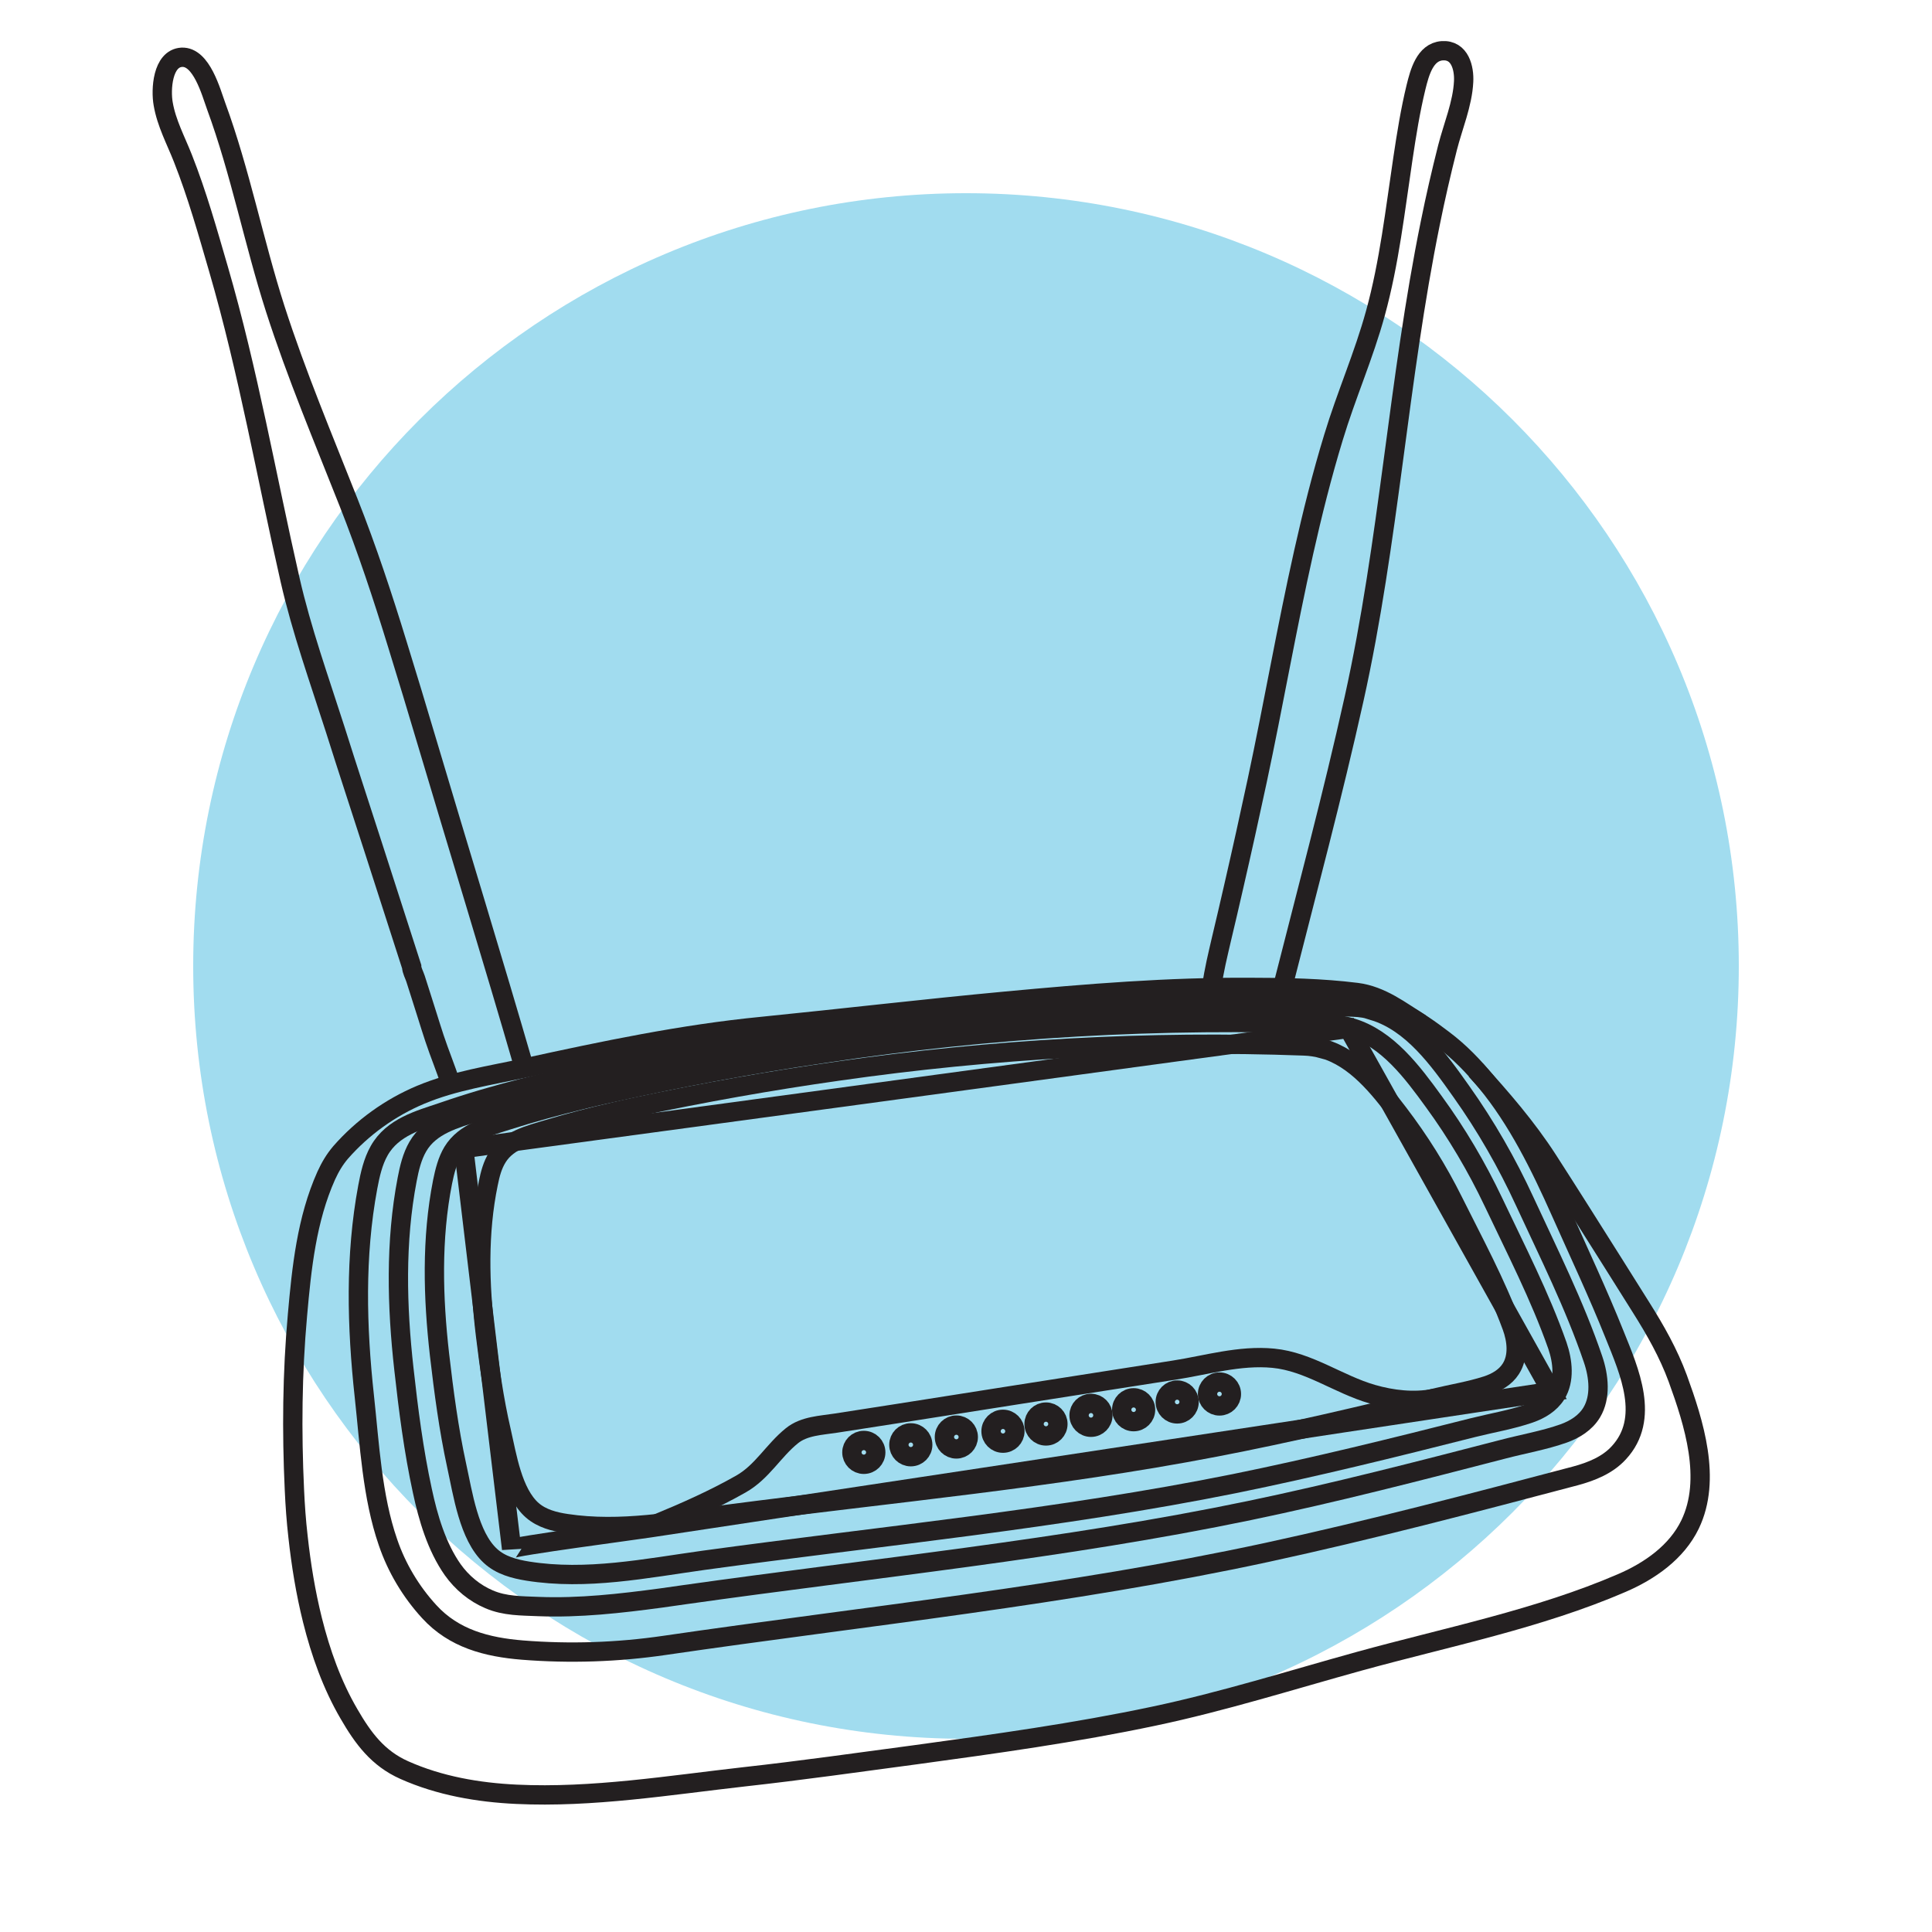 <svg width="100" height="100" viewBox="0 0 100 100" fill="none" xmlns="http://www.w3.org/2000/svg">
<path d="M50 90C72.091 90 90 72.091 90 50C90 27.909 72.091 10 50 10C27.909 10 10 27.909 10 50C10 72.091 27.909 90 50 90Z" fill="#A1DCEF"/>
<path d="M68.47 54.288C68.171 54.204 67.843 54.148 67.497 54.138C59.453 53.839 51.362 54.297 43.392 55.438C39.885 55.934 36.405 56.552 32.944 57.291C32.57 57.375 32.196 57.45 31.822 57.543C30.671 57.805 29.521 58.104 28.38 58.45C27.444 58.731 26.303 59.002 25.751 59.891C25.489 60.302 25.368 60.779 25.274 61.247C24.741 63.819 24.816 66.476 25.125 69.067C25.33 70.751 25.564 72.434 25.948 74.09C26.238 75.353 26.528 77.28 27.556 78.177C28.043 78.598 28.688 78.767 29.324 78.86C32.121 79.281 34.927 78.739 37.696 78.374C46.086 77.279 54.589 76.503 62.895 74.904C66.702 74.174 70.472 73.276 74.241 72.369C75.13 72.154 76.075 72.004 76.945 71.723C77.44 71.564 77.917 71.293 78.198 70.853C78.609 70.217 78.516 69.366 78.254 68.655C77.431 66.42 76.271 64.287 75.214 62.164C74.419 60.564 73.465 59.04 72.38 57.618C71.351 56.28 70.172 54.765 68.479 54.279L68.47 54.288Z" stroke="#231F20" stroke-miterlimit="10"/>
<path d="M69.967 53.203C69.639 53.1 69.284 53.044 68.91 53.025C60.145 52.688 51.334 53.203 42.654 54.522C38.837 55.083 35.039 55.794 31.27 56.645C30.858 56.739 30.456 56.832 30.045 56.935C28.782 57.244 27.538 57.581 26.303 57.973C25.284 58.301 24.049 58.6 23.431 59.62C23.151 60.087 23.02 60.63 22.908 61.172C22.328 64.109 22.412 67.149 22.749 70.115C22.973 72.041 23.226 73.968 23.637 75.858C23.955 77.298 24.264 79.506 25.386 80.535C25.91 81.021 26.621 81.208 27.313 81.32C30.363 81.807 33.412 81.18 36.433 80.759C45.572 79.506 54.832 78.617 63.887 76.793C68.03 75.951 72.146 74.932 76.243 73.894C77.216 73.65 78.235 73.482 79.18 73.154C79.713 72.968 80.237 72.659 80.546 72.163C80.995 71.433 80.892 70.47 80.611 69.647C79.713 67.093 78.451 64.652 77.3 62.22C76.43 60.387 75.401 58.647 74.213 57.019C73.1 55.485 71.809 53.755 69.967 53.203V53.203Z" stroke="#231F20" stroke-miterlimit="10"/>
<path d="M71.136 52.314C70.79 52.202 70.416 52.136 70.013 52.127C60.688 51.753 51.315 52.324 42.074 53.764C38.014 54.381 33.973 55.158 29.96 56.093C29.521 56.196 29.091 56.299 28.66 56.402C27.323 56.739 25.994 57.113 24.676 57.543C23.59 57.898 22.272 58.226 21.626 59.348C21.327 59.863 21.187 60.461 21.074 61.051C20.457 64.278 20.541 67.608 20.906 70.863C21.14 72.977 21.411 75.091 21.86 77.158C22.159 78.561 22.599 80.058 23.431 81.246C23.909 81.919 24.563 82.462 25.312 82.779C26.135 83.135 26.995 83.116 27.865 83.154C29.988 83.238 32.112 82.995 34.207 82.714C34.628 82.658 35.049 82.592 35.461 82.536C45.179 81.161 55.038 80.189 64.663 78.187C69.078 77.27 73.446 76.138 77.814 75.007C78.853 74.735 79.938 74.548 80.939 74.193C81.509 73.987 82.061 73.65 82.388 73.108C82.865 72.313 82.763 71.246 82.454 70.348C81.5 67.542 80.162 64.876 78.927 62.201C78.001 60.19 76.907 58.282 75.644 56.505C74.456 54.821 73.091 52.932 71.117 52.324L71.136 52.314Z" stroke="#231F20" stroke-miterlimit="10"/>
<path d="M72.286 52.267C71.519 51.922 70.715 51.781 69.873 51.744C69.162 51.716 68.451 51.697 67.74 51.688C66.319 51.66 64.906 51.641 63.484 51.65C60.65 51.66 57.816 51.744 54.982 51.912C52.148 52.081 49.323 52.333 46.507 52.67C44.814 52.876 43.121 53.109 41.438 53.39C37.107 54.073 32.795 54.933 28.52 55.962C28.052 56.075 27.594 56.187 27.126 56.308C25.695 56.673 24.283 57.085 22.88 57.571C21.72 57.964 20.317 58.329 19.625 59.563C19.306 60.125 19.157 60.789 19.035 61.444C18.371 65.007 18.465 68.674 18.858 72.275C19.129 74.754 19.26 77.457 20.083 79.833C20.532 81.152 21.271 82.387 22.215 83.416C23.497 84.819 25.199 85.258 27.042 85.408C29.493 85.604 31.971 85.52 34.394 85.165C44.767 83.65 55.281 82.574 65.552 80.357C70.911 79.197 76.243 77.794 81.547 76.391C82.379 76.166 83.212 75.83 83.791 75.194C85.428 73.426 84.334 70.975 83.576 69.095C82.716 66.944 81.724 64.839 80.78 62.716C79.732 60.368 78.563 57.973 76.916 55.981C76.262 55.186 75.541 54.438 74.718 53.82C74.017 53.287 73.296 52.773 72.511 52.38C72.445 52.342 72.38 52.314 72.305 52.286L72.286 52.267Z" stroke="#231F20" stroke-miterlimit="10"/>
<path d="M34.02 78.86C35.498 78.252 36.966 77.598 38.351 76.812C39.455 76.185 40.025 75.091 40.989 74.314C41.625 73.8 42.504 73.781 43.271 73.66L46.339 73.183L52.466 72.219L60.763 70.919C62.456 70.657 64.167 70.133 65.907 70.302C67.74 70.479 69.284 71.658 71.033 72.163C72.071 72.462 73.166 72.584 74.223 72.388" stroke="#231F20" stroke-miterlimit="10"/>
<path d="M24.002 59.442C24.563 64.109 25.115 68.777 25.676 73.454C25.948 75.689 26.21 77.934 26.481 80.17C26.481 80.039 32.972 79.188 33.608 79.085L41.587 77.878L50.988 76.456L60.669 74.988L69.49 73.65L76.308 72.621L79.975 72.07L80.302 72.023L69.798 53.231L67.338 53.568L60.978 54.428L52.241 55.616L42.654 56.916L33.739 58.123L27.023 59.03C26.013 59.171 25.012 59.311 24.002 59.451V59.442Z" stroke="#231F20" stroke-miterlimit="10"/>
<path d="M76.393 55.392C77.73 56.86 79.03 58.366 80.106 60.031C81.257 61.818 82.388 63.614 83.52 65.41C83.997 66.167 84.465 66.916 84.942 67.673C85.69 68.861 86.354 70.03 86.841 71.349C87.673 73.641 88.609 76.559 87.477 78.907C86.785 80.338 85.4 81.311 83.941 81.938C79.657 83.79 74.859 84.744 70.378 85.979C66.824 86.961 63.307 88.074 59.706 88.832C55.637 89.692 51.512 90.263 47.396 90.824C44.45 91.217 41.494 91.638 38.538 91.965C34.637 92.405 30.662 93.059 26.733 92.872C24.75 92.779 22.749 92.433 20.925 91.619C19.559 91.011 18.792 89.973 18.062 88.71C17.183 87.204 16.594 85.539 16.173 83.855C15.818 82.433 15.584 80.984 15.425 79.534C15.331 78.72 15.275 77.916 15.238 77.102C15.097 74.081 15.125 71.087 15.397 68.066C15.612 65.634 15.874 63.109 16.884 60.854C17.09 60.405 17.314 60.022 17.632 59.648C18.764 58.357 20.195 57.328 21.776 56.664C23.488 55.944 25.405 55.663 27.201 55.27C31.223 54.391 35.311 53.53 39.436 53.128C43.645 52.707 47.854 52.211 52.063 51.819C56.273 51.426 60.501 51.08 64.738 51.108C66.562 51.108 68.414 51.145 70.219 51.37C71.491 51.529 72.501 52.324 73.549 52.988" stroke="#231F20" stroke-miterlimit="10"/>
<path d="M27.136 55.279C25.555 49.817 23.703 43.802 22.085 38.358C21.589 36.684 21.084 35.019 20.569 33.354C19.812 30.885 18.998 28.425 18.044 26.011C16.734 22.691 15.341 19.389 14.246 15.984C13.133 12.514 12.441 8.903 11.187 5.489C10.925 4.769 10.43 2.917 9.41 2.964C8.4 3.02 8.316 4.657 8.447 5.377C8.615 6.368 9.101 7.266 9.466 8.192C10.205 10.063 10.748 11.999 11.309 13.926C12.852 19.23 13.788 24.636 15.013 30.006C15.612 32.634 16.528 35.188 17.352 37.76C17.997 39.808 18.67 41.838 19.325 43.877C19.989 45.926 20.644 47.983 21.308 50.032C21.308 50.219 21.448 50.472 21.505 50.649L21.72 51.323C21.982 52.127 22.225 52.941 22.487 53.736C22.749 54.531 23.076 55.307 23.329 56.103" stroke="#231F20" stroke-miterlimit="10"/>
<path d="M62.717 51.089C62.839 50.2 63.035 49.424 63.222 48.61C63.438 47.703 63.653 46.786 63.859 45.879C64.279 44.055 64.682 42.231 65.075 40.398C65.907 36.506 66.599 32.503 67.478 28.584C67.927 26.582 68.423 24.599 69.022 22.635C69.677 20.465 70.593 18.398 71.192 16.209C71.912 13.59 72.212 10.886 72.614 8.211C72.801 6.967 72.997 5.723 73.296 4.498C73.474 3.787 73.746 2.692 74.644 2.627C75.579 2.562 75.794 3.553 75.757 4.226C75.701 5.377 75.205 6.537 74.924 7.641C74.597 8.931 74.297 10.232 74.035 11.532C72.371 19.688 71.894 28.041 70.088 36.17C68.975 41.183 67.647 46.131 66.384 51.108" stroke="#231F20" stroke-miterlimit="10"/>
<path d="M44.711 75.792C45.052 75.792 45.329 75.516 45.329 75.175C45.329 74.834 45.052 74.558 44.711 74.558C44.37 74.558 44.094 74.834 44.094 75.175C44.094 75.516 44.37 75.792 44.711 75.792Z" stroke="#231F20" stroke-miterlimit="10"/>
<path d="M47.143 75.399C47.484 75.399 47.761 75.123 47.761 74.782C47.761 74.441 47.484 74.165 47.143 74.165C46.802 74.165 46.526 74.441 46.526 74.782C46.526 75.123 46.802 75.399 47.143 75.399Z" stroke="#231F20" stroke-miterlimit="10"/>
<path d="M49.501 74.997C49.842 74.997 50.118 74.721 50.118 74.38C50.118 74.039 49.842 73.763 49.501 73.763C49.16 73.763 48.883 74.039 48.883 74.38C48.883 74.721 49.16 74.997 49.501 74.997Z" stroke="#231F20" stroke-miterlimit="10"/>
<path d="M51.914 74.698C52.255 74.698 52.531 74.421 52.531 74.081C52.531 73.74 52.255 73.463 51.914 73.463C51.573 73.463 51.296 73.74 51.296 74.081C51.296 74.421 51.573 74.698 51.914 74.698Z" stroke="#231F20" stroke-miterlimit="10"/>
<path d="M54.14 74.324C54.481 74.324 54.757 74.047 54.757 73.706C54.757 73.365 54.481 73.089 54.14 73.089C53.799 73.089 53.523 73.365 53.523 73.706C53.523 74.047 53.799 74.324 54.14 74.324Z" stroke="#231F20" stroke-miterlimit="10"/>
<path d="M56.469 73.875C56.81 73.875 57.086 73.598 57.086 73.257C57.086 72.916 56.81 72.64 56.469 72.64C56.128 72.64 55.852 72.916 55.852 73.257C55.852 73.598 56.128 73.875 56.469 73.875Z" stroke="#231F20" stroke-miterlimit="10"/>
<path d="M58.677 73.585C59.017 73.585 59.294 73.308 59.294 72.967C59.294 72.626 59.017 72.35 58.677 72.35C58.336 72.35 58.059 72.626 58.059 72.967C58.059 73.308 58.336 73.585 58.677 73.585Z" stroke="#231F20" stroke-miterlimit="10"/>
<path d="M60.931 73.183C61.272 73.183 61.548 72.906 61.548 72.565C61.548 72.224 61.272 71.948 60.931 71.948C60.59 71.948 60.313 72.224 60.313 72.565C60.313 72.906 60.59 73.183 60.931 73.183Z" stroke="#231F20" stroke-miterlimit="10"/>
<path d="M63.12 72.771C63.461 72.771 63.737 72.495 63.737 72.154C63.737 71.813 63.461 71.536 63.12 71.536C62.779 71.536 62.502 71.813 62.502 72.154C62.502 72.495 62.779 72.771 63.12 72.771Z" stroke="#231F20" stroke-miterlimit="10"/>
</svg>
